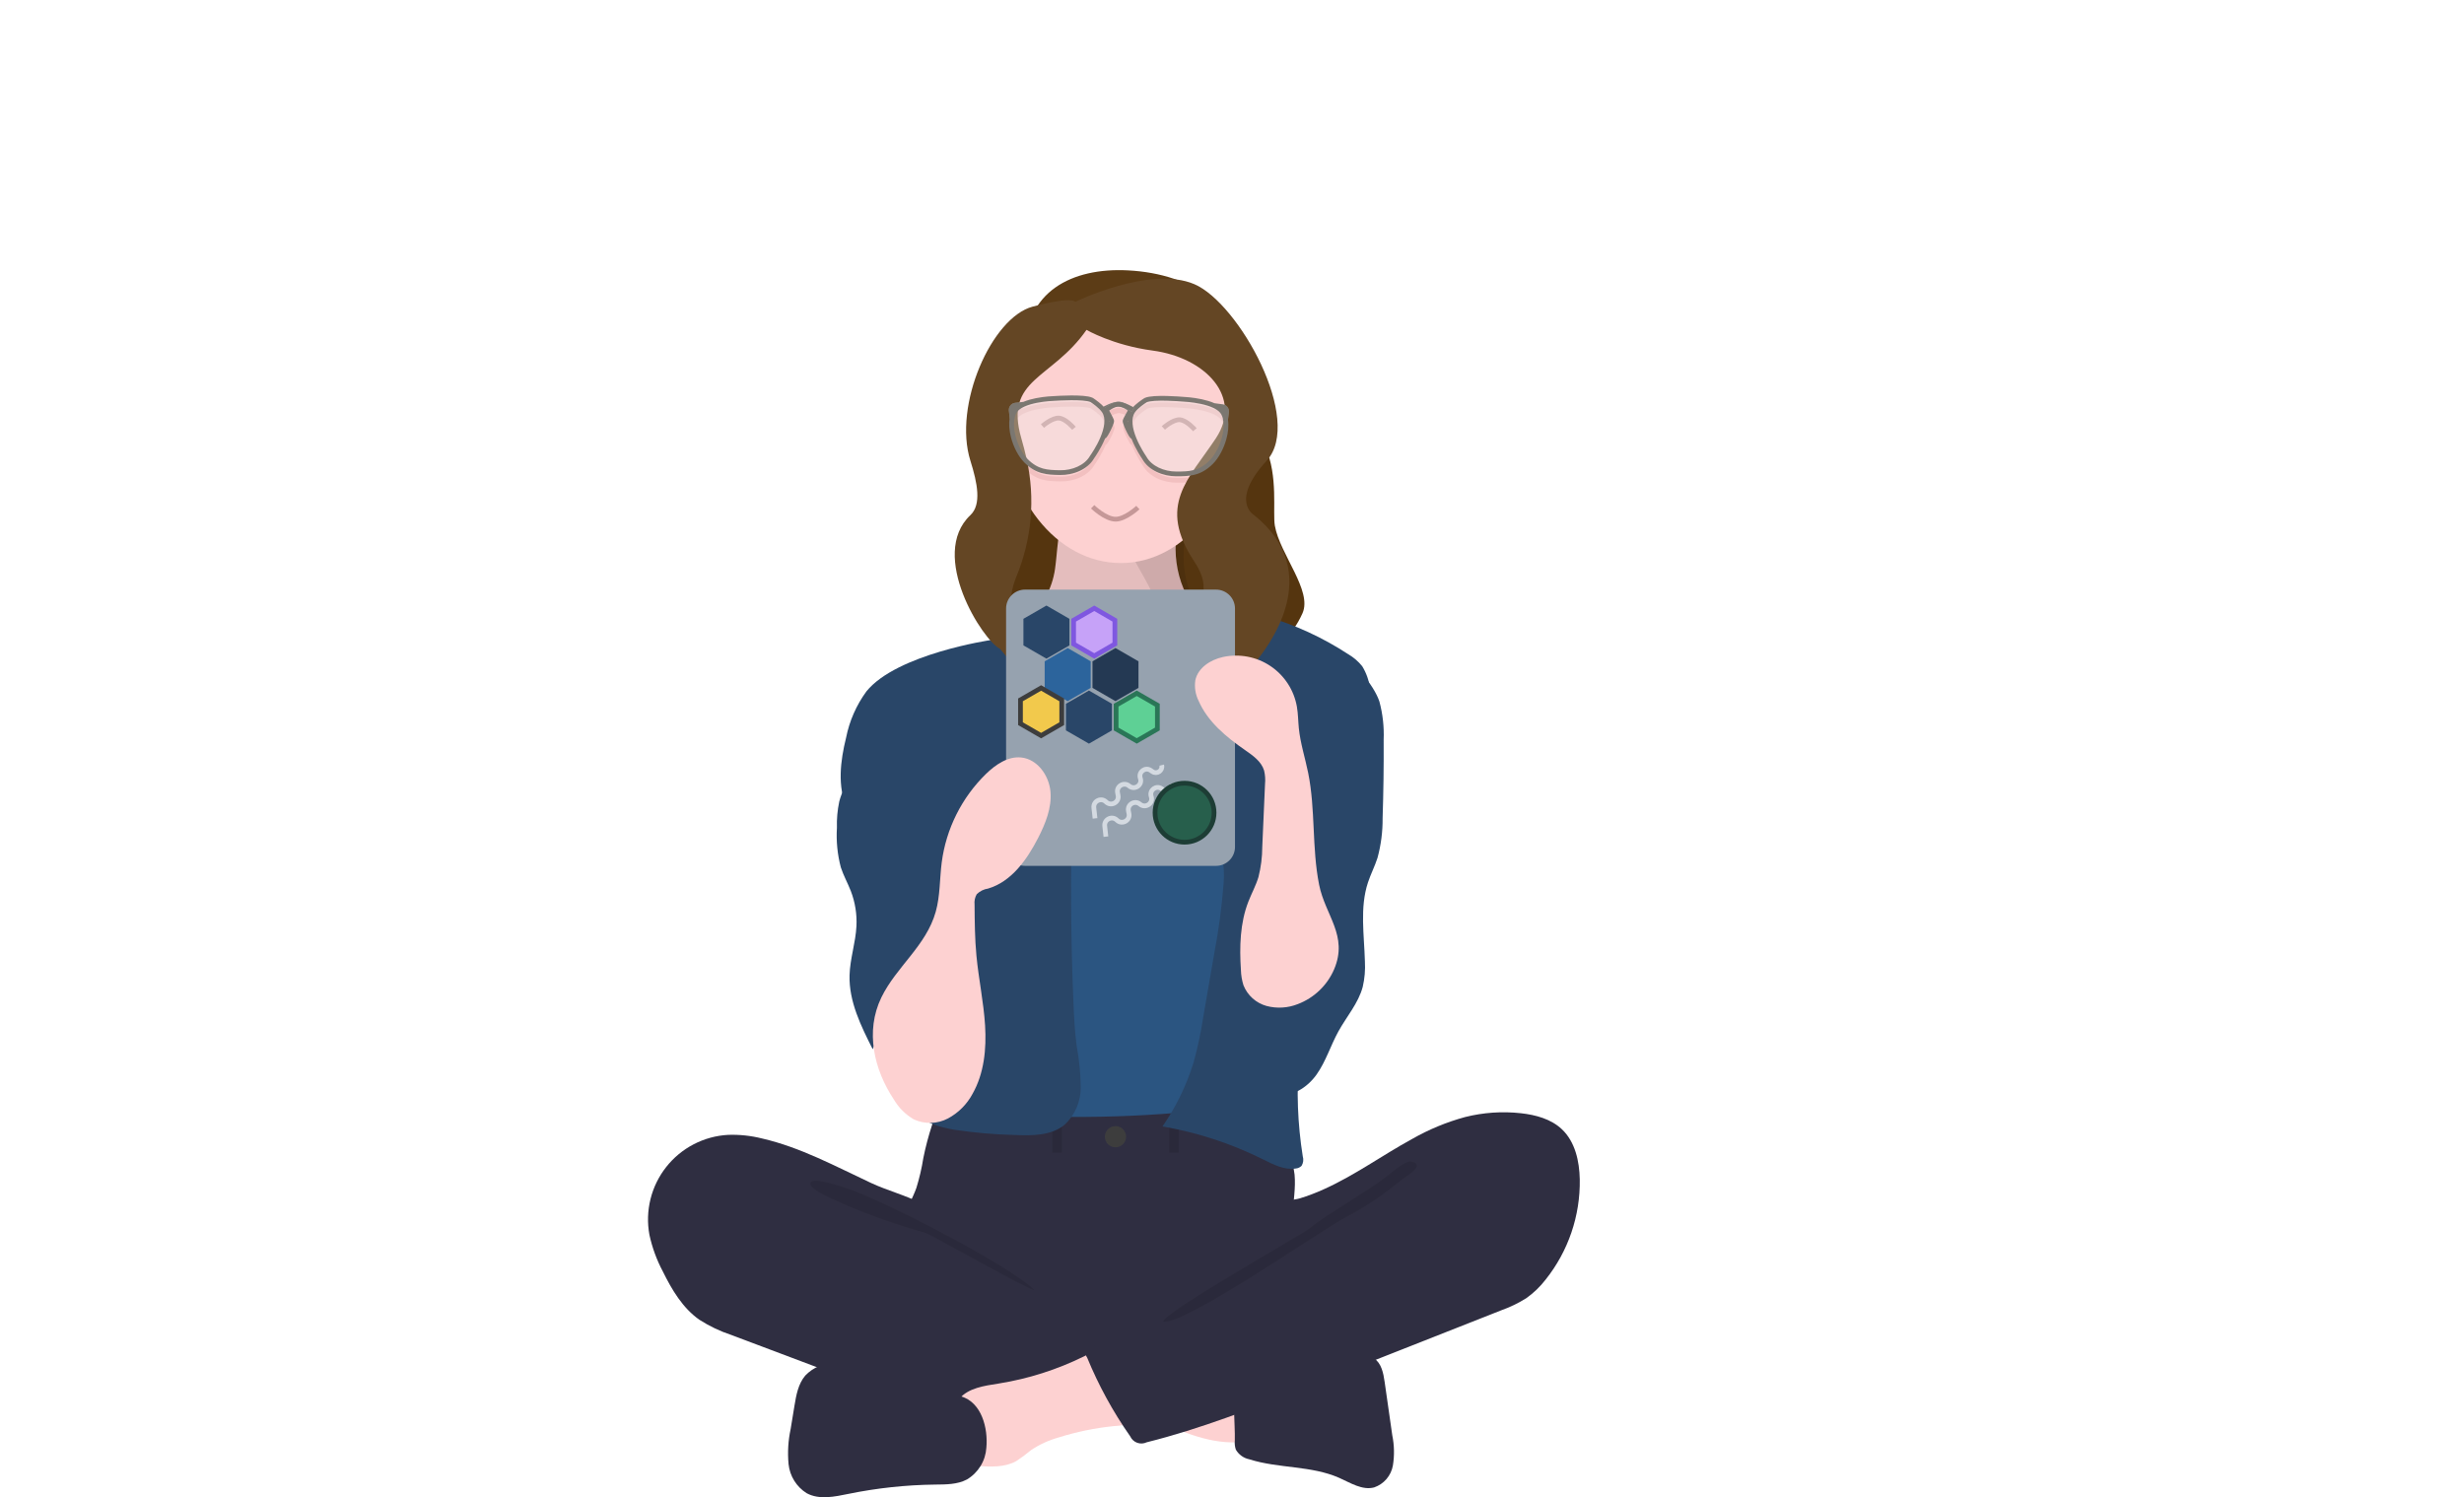 <svg width="520" height="316" viewBox="0 0 520 316" fill="none" xmlns="http://www.w3.org/2000/svg">
<path d="M240.904 79.283L207.118 85.322C207.118 85.322 210.966 99.727 213.93 108.786C216.895 117.846 210.016 121.635 210.123 128.827C210.206 134.374 212.839 139.962 212.839 139.962L250.532 133.11L240.904 79.283Z" fill="#55350F"/>
<path d="M216.817 155.316C218.106 156.809 219.66 158.05 221.401 158.978C223.216 159.728 225.164 160.1 227.128 160.069C231.832 160.201 236.932 159.339 240.205 155.957C244.423 151.597 244.284 144.565 247.591 139.479C247.857 139.018 248.221 138.62 248.656 138.314C249.211 138.012 249.838 137.868 250.469 137.897C254.645 137.858 258.283 140.567 261.566 143.148C263.111 144.211 264.437 145.562 265.472 147.127C266.121 148.393 266.566 149.755 266.789 151.161C268.236 159.152 269.132 167.233 269.47 175.347C269.759 179.822 270.048 184.302 270.027 188.786C269.956 203.559 266.522 218.085 263.108 232.459C262.668 234.311 259.687 236.962 258.002 237.849C258.824 237.803 257.252 238.186 258.002 237.849C248.241 239.163 238.419 239.981 228.575 240.299C224.733 240.358 220.892 240.265 217.052 240.02C216.392 240.011 215.736 239.897 215.111 239.682C214.263 239.275 213.534 238.656 212.995 237.885C207.669 231.173 207.355 221.894 207.389 213.326C207.472 192.379 208.221 171.447 209.634 150.533C209.751 148.807 209.776 146.71 208.533 145.352C210.954 148.941 213.73 152.279 216.817 155.316Z" fill="#2B5581"/>
<path d="M194.863 244.395C194.526 246.529 194.036 248.637 193.398 250.702C192.679 252.723 191.57 254.592 190.913 256.634C188.818 263.142 191.722 270.399 196.36 275.423C200.382 279.762 205.574 282.845 211.309 284.3C215.531 285.203 219.837 285.656 224.155 285.65C236.095 286.055 248.343 286.417 259.656 282.58C263.231 281.337 266.683 279.769 269.97 277.894C271.008 277.4 271.923 276.68 272.647 275.787C273.405 274.479 273.742 272.97 273.613 271.464C273.587 266.402 272.561 261.366 272.805 256.31C272.94 253.51 273.464 250.712 273.206 247.92C272.849 244.749 271.52 241.766 269.403 239.379C267.285 236.993 264.482 235.318 261.376 234.586C258.127 234.085 254.819 234.085 251.57 234.587C243.088 235.402 234.57 235.783 226.05 235.728C217.344 235.672 208.692 234.343 200.029 234.205C197.467 234.164 197.519 234.953 196.703 237.433C195.952 239.715 195.338 242.039 194.863 244.395V244.395Z" fill="#2F2E41"/>
<path d="M244.379 107.624C243.389 101.972 265.96 94.002 262.674 90.257C258.053 88.435 261.752 82.677 257.868 82.774C258.36 82.611 262.061 83.092 264.083 87.505C262.528 91.247 265.928 89.752 267.051 94.367C269.788 100.512 268.551 108.134 269.045 110.956C270.104 117.003 277.006 124.647 274.878 129.427C272.749 134.207 269.267 137.293 265.198 138.006C264.68 138.096 264.162 138.145 263.644 138.159C267.329 136.931 242.562 126.837 244.379 122.198C246.197 117.56 245.369 113.276 244.379 107.624Z" fill="#55350F"/>
<path d="M222.763 119.209C222.547 121.439 221.926 123.583 220.944 125.49C219.684 127.567 217.63 128.754 216.275 130.743C214.235 133.735 214.118 137.946 214.11 141.82C214.102 145.389 214.162 149.195 215.812 152.158C216.987 153.998 218.445 155.548 220.106 156.723C226.294 161.752 232.981 166.872 240.443 167.038C243.534 167.107 246.849 166.144 248.883 163.335C249.762 162.016 250.452 160.53 250.927 158.938C252.835 153.267 253.991 147.269 254.354 141.164C254.629 138.294 254.407 135.386 253.702 132.625C252.795 129.577 250.962 127.069 249.751 124.18C248.319 120.743 247.795 116.86 248.251 113.054C248.311 112.786 248.292 112.501 248.198 112.248C248.098 112.112 247.974 112.006 247.835 111.938C247.695 111.87 247.545 111.842 247.395 111.856L232.601 110.571C231.223 110.489 229.851 110.299 228.493 110.005C227.695 109.809 225.589 108.443 224.828 108.806C223.421 109.479 223.051 117.387 222.763 119.209Z" fill="#FDD1D1"/>
<path d="M160.819 240.281C158.478 239.692 156.066 239.436 153.653 239.519C151.119 239.659 148.643 240.337 146.39 241.508C144.138 242.679 142.161 244.316 140.59 246.311C139.019 248.305 137.891 250.611 137.281 253.075C136.67 255.539 136.591 258.105 137.049 260.602C137.634 263.307 138.589 265.918 139.889 268.361C141.789 272.217 144.068 276.065 147.586 278.537C149.706 279.895 151.988 280.982 154.38 281.77L172.909 288.75C175.634 289.777 178.361 290.804 181.113 291.756C194.943 296.537 209.362 299.403 223.968 300.276C228.413 300.693 232.895 300.466 237.274 299.602C238.333 299.464 239.304 298.939 239.999 298.13C240.353 297.514 240.561 296.826 240.608 296.119L241.748 288.137C242.004 287.025 241.97 285.867 241.651 284.772C240.981 283.485 239.896 282.463 238.572 281.87C226.39 274.873 212.167 271.013 201.913 261.411C199.5 259.15 197.48 255.567 194.547 254.031C191.221 252.29 187.305 251.296 183.867 249.692C176.352 246.184 168.964 242.153 160.819 240.281Z" fill="#2F2E41"/>
<path opacity="0.1" d="M179.319 251.041C185.868 253.093 213.518 267.311 218.258 272.275C217.623 272.504 196.068 260.425 195.422 260.23C189.493 258.602 183.687 256.556 178.048 254.108C176.925 253.588 170.751 251.147 171.031 249.73C171.346 248.131 178.156 250.677 179.319 251.041Z" fill="black"/>
<path d="M261.023 304.416C261.395 304.443 261.764 304.334 262.061 304.11C262.192 303.943 262.288 303.751 262.344 303.545C262.399 303.34 262.414 303.126 262.386 302.916L262.355 292.041C259.149 290.715 255.756 289.897 252.297 289.615L236.278 287.474C236.646 287.523 233.774 294.373 234.214 295.288C234.99 296.9 240.923 298.328 242.598 299.089C248.419 301.735 254.467 304.644 261.023 304.416Z" fill="#FDD1D1"/>
<path d="M210.763 292.004C207.738 292.485 204.362 292.911 202.404 295.266C199.92 298.251 200.977 302.702 202.162 306.401C202.234 306.878 202.402 307.337 202.654 307.748C202.906 308.16 203.239 308.517 203.631 308.797C204.024 309.078 204.469 309.278 204.94 309.383C205.411 309.489 205.899 309.5 206.374 309.414C209.132 309.588 212.068 309.725 214.478 308.372C215.569 307.651 216.62 306.87 217.626 306.032C219.403 304.85 221.357 303.957 223.414 303.386C227.195 302.197 231.088 301.394 235.032 300.992C236.586 300.921 238.124 300.65 239.609 300.185C240.35 299.946 241.027 299.539 241.586 298.997C242.145 298.454 242.571 297.79 242.832 297.056C243.39 295.08 242.242 293.065 241.14 291.332C239.871 289.062 238.223 287.025 236.268 285.31C233.283 282.992 231.807 284.772 228.8 286.255C223.109 289.064 217.029 291.002 210.763 292.004Z" fill="#FDD1D1"/>
<path d="M202.859 294.728L183.654 289.052C181.35 288.25 178.943 287.783 176.507 287.667C175.287 287.617 174.071 287.828 172.939 288.286C171.807 288.743 170.786 289.437 169.944 290.321C168.455 292.069 168.028 294.458 167.657 296.724L166.863 301.571C166.333 304.015 166.183 306.525 166.418 309.015C166.546 310.26 166.956 311.459 167.617 312.522C168.278 313.584 169.173 314.482 170.233 315.147C172.891 316.597 176.148 315.889 179.114 315.282C185.105 314.058 191.199 313.404 197.313 313.331C199.612 313.303 202.023 313.332 204.054 312.255C205.233 311.556 206.224 310.58 206.94 309.411C207.656 308.242 208.075 306.916 208.162 305.549C208.54 301.408 207.16 295.999 202.859 294.728Z" fill="#2F2E41"/>
<path d="M268.571 289.781C271.061 289.345 273.258 287.93 275.644 287.095C279.002 285.919 282.641 285.919 286.198 285.932C287.506 285.813 288.821 286.076 289.982 286.69C291.549 287.734 291.951 289.821 292.217 291.685L293.825 302.929C294.255 305.027 294.299 307.186 293.956 309.299C293.77 310.355 293.305 311.341 292.609 312.155C291.912 312.969 291.01 313.582 289.997 313.929C287.485 314.582 285.023 312.978 282.652 311.924C276.726 309.29 269.837 309.963 263.657 307.995C263.067 307.877 262.508 307.634 262.018 307.284C261.528 306.933 261.118 306.483 260.815 305.962C260.603 305.337 260.528 304.675 260.593 304.019C260.699 300.405 259.937 295.47 261.025 292.015C262.004 288.909 265.792 289.781 268.571 289.781Z" fill="#2F2E41"/>
<path d="M309.212 235.755C313.05 234.793 317.028 234.521 320.96 234.952C324.101 235.298 327.337 236.172 329.63 238.346C332.421 240.992 333.318 245.084 333.393 248.929C333.515 256.587 330.975 264.051 326.206 270.044C325.042 271.56 323.657 272.893 322.098 273.999C320.416 275.052 318.623 275.916 316.752 276.576L275.257 292.942C264.341 297.248 253.386 301.566 242 304.405C241.689 304.555 241.35 304.642 241.005 304.659C240.66 304.677 240.315 304.625 239.99 304.507C239.665 304.389 239.366 304.208 239.113 303.973C238.859 303.738 238.655 303.455 238.512 303.14C234.876 297.947 231.826 292.368 229.418 286.504C229.304 286.365 229.225 286.2 229.188 286.024C229.151 285.847 229.157 285.665 229.206 285.491C229.254 285.318 229.344 285.159 229.467 285.027C229.59 284.896 229.743 284.796 229.913 284.737L259.263 267.873C261.415 266.751 263.421 265.368 265.236 263.757C266.505 262.528 267.543 261.082 268.303 259.487C268.912 258.217 268.968 255.218 269.746 254.279C270.506 253.359 273.109 253.286 274.311 252.924C276.006 252.405 277.667 251.777 279.281 251.045C285.847 248.108 291.693 243.841 297.987 240.402C301.517 238.383 305.289 236.822 309.212 235.755V235.755Z" fill="#2F2E41"/>
<path opacity="0.1" d="M292.574 248.348C287.532 252.136 281.003 255.617 276.005 259.504C274.3 260.83 245.867 276.815 245.465 278.938C250.127 279.724 279.827 258.947 284.076 256.873C288.255 254.653 292.192 252.005 295.825 248.974C296.777 248.235 300.808 246.011 298.077 245.185C296.539 244.72 293.71 247.591 292.574 248.348Z" fill="black"/>
<path d="M223.08 235.427V243.275M247.744 235.427V243.275" stroke="#2A293A" stroke-width="2"/>
<circle cx="235.41" cy="239.911" r="2.242" fill="#3D3D3D"/>
<path d="M249.985 125.001C251.328 126.381 260.255 127.396 261.963 128.285C263.569 129.027 265.246 129.607 266.967 130.017C273.197 131.815 279.123 134.534 284.547 138.086C285.674 138.745 286.671 139.606 287.487 140.625C288.347 142.024 288.901 143.589 289.113 145.218C290.117 149.327 290.617 153.544 290.602 157.774C290.403 162.256 289.053 166.596 287.713 170.877L282.71 186.875C278.975 198.815 275.216 210.874 274.165 223.341C273.584 230.25 273.842 237.205 274.935 244.052C275.038 244.385 275.068 244.736 275.025 245.082C274.981 245.428 274.865 245.761 274.683 246.058C274.353 246.384 273.919 246.584 273.457 246.622C271.042 247 268.705 245.768 266.517 244.679C259.829 241.35 252.692 239.015 245.33 237.746C248.207 233.589 250.426 229.014 251.911 224.181C252.754 221.112 253.417 217.997 253.899 214.851L256.227 201.389C257.174 196.468 257.84 191.497 258.223 186.501C258.399 184.626 258.29 182.735 257.899 180.893C257.363 179.14 256.651 177.445 255.773 175.835C251.937 167.855 250.137 158.749 251.647 150.025C252.307 146.207 253.591 142.384 253.056 138.546C252.541 134.857 252.053 135.379 251.106 131.727L249.985 125.001Z" fill="#294668"/>
<path d="M219.153 127.803C218.272 129.399 209.063 135.09 209.063 135.09C209.063 135.09 189.261 138.007 182.85 145.921C180.726 148.823 179.262 152.155 178.561 155.682C177.342 160.601 176.691 165.966 178.733 170.604C180.698 175.068 184.835 178.153 187.643 182.14C190.726 186.517 192.113 191.832 193.441 197.019C194.422 200.849 195.411 204.774 195.029 208.709C194.595 213.183 192.43 217.279 191.152 221.589C189.873 225.898 189.653 231.031 192.608 234.417C194.78 236.905 198.185 237.892 201.441 238.447C205.61 239.073 209.815 239.439 214.03 239.543C217.751 239.707 221.853 239.739 224.714 237.353C225.785 236.342 226.636 235.121 227.215 233.766C227.794 232.412 228.088 230.953 228.079 229.48C228.045 226.54 227.755 223.609 227.213 220.719C226.816 217.698 226.664 214.65 226.536 211.606C225.964 197.947 225.886 184.279 226.302 170.603C226.511 167.76 226.372 164.903 225.887 162.094C225.089 158.435 223.111 155.166 221.461 151.804C218.164 145.473 216.998 142.213 217.472 135.09L219.153 127.803Z" fill="#294668"/>
<path d="M182.786 158.538C181.037 162.167 178.113 165.259 177.118 169.162C176.731 170.987 176.565 172.851 176.624 174.715C176.451 177.525 176.729 180.344 177.448 183.065C178.003 184.787 178.907 186.374 179.558 188.062C180.465 190.42 180.869 192.941 180.744 195.465C180.569 198.96 179.381 202.354 179.288 205.853C179.142 211.355 181.688 216.528 184.171 221.44C184.796 219.892 185.752 218.5 186.971 217.36C188.191 216.22 189.644 215.36 191.231 214.841C192.817 214.321 194.498 214.155 196.156 214.353C197.813 214.551 199.407 215.109 200.827 215.987C201.396 215.289 201.665 214.394 201.578 213.497C201.761 207.114 201.938 200.73 202.109 194.346C202.378 184.473 202.634 174.467 200.362 164.855C199.509 160.457 197.606 156.33 194.816 152.826C193.276 151.053 188.047 146.384 185.519 148.37C184.382 149.263 184.648 151.694 184.467 152.925C184.196 154.87 183.629 156.763 182.786 158.538Z" fill="#294668"/>
<path d="M291.113 148.079C291.816 150.696 292.117 153.405 292.006 156.113C292.039 161.631 291.966 167.149 291.786 172.666C291.814 175.496 291.452 178.316 290.711 181.047C290.146 182.823 289.275 184.488 288.691 186.258C286.943 191.563 287.898 197.316 288.048 202.899C288.154 204.706 288 206.519 287.59 208.282C286.668 211.743 284.189 214.54 282.458 217.676C280.815 220.655 279.824 223.994 277.861 226.772C275.898 229.551 272.501 231.753 269.207 230.9C266.712 230.253 264.939 228.045 263.713 225.778C261.037 220.793 260.121 215.051 261.115 209.481C262.346 202.705 266.327 196.693 267.762 189.957C269.734 180.707 266.738 171.162 266.827 161.704C266.786 160.222 266.987 158.743 267.422 157.325C268.347 155.227 269.658 153.321 271.286 151.707C273.153 149.542 274.887 147.266 276.48 144.891C277.549 143.296 279.002 139.194 280.898 138.852C285.132 138.091 290.062 144.809 291.113 148.079Z" fill="#294668"/>
<path opacity="0.1" d="M222.765 119.21C222.549 121.439 221.928 123.584 220.946 125.49C219.686 127.567 217.632 128.754 216.277 130.743C214.237 133.735 214.12 137.946 214.112 141.82C214.104 145.389 214.164 149.196 215.814 152.158C216.989 153.998 218.447 155.548 220.108 156.723C226.296 161.752 232.983 166.872 240.445 167.038C243.536 167.107 246.851 166.144 248.885 163.335C249.764 162.016 250.454 160.53 250.929 158.938C252.837 153.267 253.993 147.269 254.356 141.164C254.631 138.294 254.409 135.386 253.704 132.625C252.797 129.577 250.964 127.069 249.753 124.18C248.321 120.744 247.797 116.861 248.252 113.054C248.313 112.786 248.294 112.501 248.2 112.248C248.1 112.112 247.976 112.006 247.837 111.938C247.697 111.87 247.547 111.842 247.397 111.856L232.603 110.571C231.225 110.489 229.853 110.299 228.495 110.005C227.697 109.809 225.591 108.443 224.83 108.806C223.423 109.479 223.053 117.387 222.765 119.21Z" fill="black"/>
<path opacity="0.1" d="M243.26 126.122C243.044 128.351 223.61 125.204 222.627 127.11C221.368 129.188 219.314 130.375 217.959 132.363C215.919 135.356 215.802 139.567 215.793 143.441C215.786 147.01 215.846 150.816 217.496 153.778C218.671 155.618 220.128 157.168 221.789 158.343C227.978 163.373 234.665 168.493 242.126 168.658C245.218 168.727 248.533 167.764 250.567 164.956C251.445 163.637 252.136 162.151 252.61 160.559C254.518 154.887 255.675 148.889 256.038 142.784C256.312 139.914 256.09 137.007 255.385 134.245C254.479 131.198 252.646 128.69 251.435 125.8C250.003 122.364 249.479 118.481 249.934 114.675C249.994 114.407 249.976 114.122 249.881 113.868C249.782 113.733 249.657 113.627 249.518 113.559C249.379 113.491 249.229 113.463 249.079 113.476L234.284 112.192C232.906 112.109 231.534 111.92 230.177 111.625C229.379 111.43 239.536 115.108 238.776 115.472C237.368 116.144 243.549 124.3 243.26 126.122Z" fill="black"/>
<path d="M257.944 76.511C253.818 86.006 247.772 94.551 236.291 94.014C224.809 93.477 216.536 84.784 216.366 74.566C216.148 61.509 226.275 56.459 238.019 57.062C251.893 57.775 262.841 65.242 257.944 76.511Z" fill="#5C3C16"/>
<path d="M236.535 118.835C250.156 118.835 261.199 104.781 261.199 87.445C261.199 80.528 259.441 74.134 256.463 68.947C251.977 61.131 244.161 67.826 235.974 67.826C227.402 67.826 217.477 66.144 215.992 70.068C213.388 75.043 211.871 81.019 211.871 87.445C211.871 104.781 222.913 118.835 236.535 118.835Z" fill="#FDD1D1"/>
<path d="M230.592 106.96C230.592 106.96 233.296 109.591 235.452 109.579C237.517 109.567 240.136 107.124 240.136 107.124" stroke="#C59898"/>
<path fill-rule="evenodd" clip-rule="evenodd" d="M249.657 86.109C249.453 86.091 247.92 85.964 246.243 85.927C245.404 85.909 244.537 85.914 243.786 85.965C243.016 86.017 242.434 86.115 242.121 86.251C242.118 86.253 242.112 86.255 242.097 86.265C241.96 86.351 241.493 86.651 240.976 87.053C240.45 87.463 239.915 87.948 239.607 88.401C239.166 89.049 239.028 89.883 239.113 90.834C239.199 91.784 239.505 92.805 239.898 93.773C240.683 95.709 241.779 97.344 241.971 97.623C242.004 97.671 242.03 97.715 242.055 97.76C243.14 99.717 245.75 100.89 248.374 100.884C249.762 100.881 250.916 100.862 252.017 100.573C253.099 100.288 254.153 99.735 255.3 98.618C256.424 97.525 257.422 95.684 257.95 93.773C258.308 92.478 258.434 91.216 258.279 90.17L258.232 90.17L258.165 89.617C258.086 89.323 257.979 89.052 257.844 88.81C257.595 88.363 257.133 87.966 256.504 87.623L256.236 87.485C256.218 87.476 256.201 87.468 256.183 87.459C255.398 87.085 254.461 86.809 253.533 86.608C251.679 86.207 249.942 86.123 249.727 86.113C249.703 86.112 249.682 86.111 249.657 86.109ZM256.403 86.46C255.572 86.09 254.636 85.824 253.745 85.631C251.809 85.212 250.006 85.124 249.769 85.114C249.758 85.114 249.752 85.113 249.742 85.112C249.53 85.094 247.973 84.965 246.265 84.928C245.411 84.909 244.511 84.913 243.719 84.967C242.946 85.02 242.208 85.123 241.722 85.334C241.661 85.361 241.61 85.39 241.566 85.418C241.413 85.514 240.915 85.833 240.361 86.265C239.931 86.601 239.441 87.024 239.057 87.477C238.92 87.367 238.764 87.248 238.595 87.127C238.013 86.712 237.178 86.211 236.39 86.145C235.614 86.08 234.688 86.402 234.02 86.69C233.673 86.84 233.368 86.993 233.151 87.109C233.042 87.167 232.954 87.215 232.893 87.25C232.862 87.267 232.838 87.281 232.821 87.291L232.802 87.302L232.796 87.305L232.795 87.306L232.794 87.307L232.794 87.307C232.794 87.307 232.794 87.307 233.05 87.737C233.305 88.166 233.305 88.166 233.305 88.166L233.306 88.166L233.309 88.164L233.324 88.155C233.337 88.147 233.358 88.136 233.385 88.12C233.439 88.09 233.519 88.045 233.619 87.992C233.82 87.886 234.1 87.745 234.417 87.609C235.078 87.323 235.801 87.099 236.307 87.141C236.801 87.183 237.441 87.532 238.014 87.941C238.047 87.965 238.079 87.988 238.111 88.011L238.088 88.051C237.988 88.225 237.853 88.461 237.715 88.709C237.578 88.957 237.435 89.22 237.32 89.447C237.217 89.652 237.104 89.886 237.065 90.046C237.034 90.173 237.044 90.297 237.055 90.38C237.067 90.472 237.089 90.57 237.116 90.666C237.168 90.859 237.248 91.082 237.34 91.312C237.525 91.775 237.774 92.306 238.004 92.75C238.119 92.973 238.231 93.178 238.331 93.345C238.422 93.498 238.524 93.657 238.618 93.758C238.642 93.785 238.686 93.829 238.745 93.867C238.761 93.878 238.811 93.911 238.885 93.933C238.913 94.006 238.942 94.078 238.971 94.149C239.797 96.184 240.94 97.889 241.146 98.189C241.157 98.205 241.167 98.221 241.18 98.245C242.5 100.625 245.526 101.891 248.377 101.884C249.748 101.881 251.027 101.867 252.271 101.54C253.533 101.208 254.737 100.562 255.997 99.335C257.281 98.086 258.352 96.072 258.914 94.039C259.296 92.659 259.461 91.203 259.254 89.933L259.45 88.368C259.552 87.551 258.977 86.805 258.161 86.695L256.403 86.46ZM238.091 90.439C238.087 90.426 238.084 90.414 238.08 90.402C238.062 90.335 238.052 90.287 238.047 90.254C238.054 90.236 238.066 90.208 238.083 90.168C238.086 90.162 238.089 90.155 238.092 90.149C238.089 90.245 238.089 90.342 238.091 90.439ZM238.044 90.227C238.044 90.227 238.044 90.228 238.044 90.23L238.044 90.227Z" fill="#F2C0C0"/>
<path fill-rule="evenodd" clip-rule="evenodd" d="M222.771 85.947C222.975 85.933 224.496 85.832 226.159 85.824C226.991 85.819 227.85 85.838 228.593 85.901C229.356 85.966 229.931 86.073 230.238 86.212C230.241 86.214 230.247 86.216 230.262 86.226C230.397 86.314 230.855 86.619 231.36 87.027C231.874 87.442 232.396 87.931 232.694 88.384C233.119 89.032 233.243 89.86 233.142 90.8C233.042 91.74 232.722 92.746 232.317 93.7C231.507 95.605 230.394 97.208 230.198 97.483C230.164 97.53 230.138 97.573 230.112 97.618C229.004 99.539 226.399 100.658 223.799 100.609C222.423 100.582 221.28 100.545 220.194 100.24C219.126 99.941 218.091 99.374 216.972 98.249C215.877 97.147 214.918 95.307 214.426 93.403C214.093 92.114 213.989 90.861 214.16 89.827L214.203 89.828L214.275 89.306C214.359 89.007 214.471 88.732 214.613 88.488C214.908 87.978 215.488 87.54 216.28 87.178C217.063 86.82 217.997 86.562 218.92 86.378C220.764 86.011 222.487 85.956 222.702 85.95C222.725 85.95 222.746 85.949 222.771 85.947ZM216.078 86.174C216.907 85.822 217.839 85.574 218.725 85.398C220.651 85.014 222.44 84.957 222.676 84.951C222.687 84.951 222.693 84.95 222.703 84.95C222.914 84.935 224.46 84.832 226.154 84.824C227 84.819 227.893 84.838 228.678 84.905C229.443 84.97 230.173 85.084 230.652 85.302C230.713 85.33 230.763 85.359 230.807 85.388C230.958 85.486 231.447 85.812 231.988 86.248C232.408 86.587 232.885 87.013 233.257 87.467C233.393 87.362 233.548 87.247 233.716 87.131C234.3 86.729 235.137 86.246 235.92 86.193C236.692 86.141 237.606 86.477 238.263 86.774C238.605 86.928 238.905 87.085 239.119 87.203C239.226 87.262 239.312 87.312 239.372 87.347C239.402 87.365 239.426 87.379 239.442 87.389L239.461 87.401L239.467 87.404L239.468 87.405L239.469 87.405L239.469 87.405C239.469 87.406 239.469 87.406 239.206 87.831C238.944 88.256 238.944 88.256 238.944 88.256L238.943 88.256L238.94 88.254L238.925 88.245C238.912 88.237 238.892 88.225 238.865 88.209C238.812 88.178 238.734 88.133 238.636 88.079C238.438 87.97 238.163 87.826 237.852 87.685C237.201 87.391 236.488 87.157 235.987 87.191C235.498 87.224 234.858 87.559 234.283 87.955C234.252 87.977 234.221 87.999 234.19 88.02L234.21 88.057C234.307 88.231 234.437 88.468 234.569 88.716C234.701 88.964 234.838 89.227 234.949 89.454C235.048 89.659 235.156 89.894 235.192 90.053C235.221 90.18 235.209 90.304 235.197 90.386C235.183 90.478 235.159 90.575 235.132 90.669C235.076 90.86 234.993 91.08 234.898 91.307C234.708 91.763 234.452 92.285 234.216 92.722C234.099 92.941 233.984 93.142 233.882 93.306C233.789 93.456 233.685 93.613 233.59 93.712C233.565 93.738 233.521 93.781 233.462 93.819C233.445 93.829 233.397 93.86 233.325 93.881C233.296 93.951 233.267 94.022 233.237 94.091C232.385 96.095 231.223 97.766 231.014 98.062C231.002 98.078 230.992 98.094 230.978 98.118C229.629 100.458 226.607 101.662 223.78 101.609C222.42 101.583 221.152 101.548 219.924 101.203C218.677 100.853 217.494 100.192 216.263 98.955C215.01 97.694 213.982 95.679 213.458 93.654C213.104 92.284 212.964 90.842 213.186 89.588L213.018 88.03C212.929 87.211 213.517 86.474 214.334 86.379L216.078 86.174ZM234.172 90.387C234.191 90.323 234.202 90.276 234.207 90.245C234.2 90.227 234.19 90.201 234.175 90.165C234.175 90.239 234.175 90.313 234.172 90.387ZM234.21 90.217C234.21 90.217 234.21 90.218 234.21 90.22L234.21 90.217Z" fill="#F2C0C0"/>
<path d="M219.999 89.927C219.999 89.927 222.03 88.108 223.528 88.25C224.964 88.386 226.644 90.393 226.644 90.393" stroke="#C59898"/>
<path d="M245.514 90.325C245.514 90.325 247.52 88.477 249.02 88.598C250.457 88.714 252.165 90.696 252.165 90.696" stroke="#C59898"/>
<path d="M226.914 63.716C226.914 63.716 226.536 62.445 217.931 64.716C209.325 66.987 201.093 85.484 204.793 97.243C206.284 101.982 207.172 106.476 204.793 108.72C195.866 117.141 207.441 135.229 211.048 136.939C217.19 144.451 222.016 150.255 216.929 143.172C216.929 143.172 210.609 131.232 214.437 121.85C217.754 113.858 218.52 105.245 216.66 96.858C216.338 95.443 215.964 93.982 215.533 92.489C211.875 79.841 221.961 80.158 229.294 69.62C229.294 69.62 234.853 72.871 243.262 73.992C254.472 75.487 262.325 83.844 256.608 92.489C250.892 101.134 244.115 106.571 252.055 118.528C259.995 130.485 241.265 131.674 240.87 140.122C240.474 148.57 246.358 145.994 249.69 149.918C253.935 154.919 244.267 157.363 247.185 163.118C250.255 169.17 255.033 179.373 255.033 179.373C257.729 180.748 254.839 177.448 256.608 174.889C260.244 169.628 257.958 168.2 255.033 164.799C252.108 161.398 261.989 143.304 264.65 140.122C267.311 136.939 280.011 121.009 264.65 108.705C264.65 108.705 259.474 105.789 267.311 97.243C275.148 88.698 261.43 63.981 252.055 59.978C242.681 55.975 226.914 63.716 226.914 63.716Z" fill="#644624"/>
<path fill-rule="evenodd" clip-rule="evenodd" d="M236.204 85.783C235.698 85.74 234.975 85.965 234.314 86.25C233.997 86.387 233.717 86.527 233.517 86.634C233.416 86.687 233.337 86.731 233.283 86.762C233.255 86.777 233.235 86.789 233.221 86.797L233.207 86.805L233.203 86.807L233.203 86.808C233.203 86.808 233.203 86.808 232.947 86.378C232.691 85.948 232.691 85.948 232.691 85.948L232.692 85.948L232.692 85.948L232.694 85.947L232.699 85.944L232.719 85.932C232.735 85.923 232.759 85.909 232.79 85.891C232.851 85.857 232.939 85.808 233.048 85.75C233.266 85.635 233.57 85.482 233.918 85.332C234.586 85.044 235.512 84.721 236.288 84.786C237.076 84.852 237.91 85.353 238.492 85.768C238.796 85.985 239.057 86.197 239.241 86.355C239.275 86.384 239.307 86.412 239.335 86.437C240.121 85.511 241.464 84.646 241.724 84.483C241.754 84.464 241.782 84.448 241.815 84.434C243.412 83.739 249.177 84.217 249.593 84.252C249.61 84.254 249.623 84.255 249.641 84.255C249.971 84.27 253.606 84.448 256.103 85.563L256.251 85.094L258.058 85.337C258.874 85.446 259.45 86.193 259.347 87.01L259.122 88.813L258.677 88.812C259.063 91.668 257.535 95.68 255.542 97.619C253.133 99.961 251.028 100.019 248.268 100.026C245.531 100.032 242.713 98.813 241.51 96.644C241.491 96.609 241.473 96.58 241.451 96.547C241.248 96.251 240.083 94.514 239.274 92.471C239.225 92.515 239.161 92.553 239.079 92.577C238.849 92.645 238.674 92.531 238.64 92.509C238.581 92.47 238.538 92.426 238.513 92.4C238.419 92.299 238.317 92.14 238.226 91.986C238.127 91.82 238.014 91.614 237.899 91.392C237.669 90.948 237.42 90.417 237.235 89.954C237.143 89.724 237.064 89.5 237.011 89.308C236.985 89.212 236.962 89.114 236.95 89.021C236.939 88.939 236.929 88.814 236.961 88.687C237 88.528 237.112 88.293 237.216 88.089C237.33 87.862 237.473 87.599 237.611 87.351C237.748 87.103 237.883 86.866 237.983 86.692L238.007 86.651C237.976 86.629 237.944 86.606 237.912 86.583C237.339 86.174 236.698 85.824 236.204 85.783ZM238.741 90.842C238.536 90.44 238.322 89.979 238.164 89.584C238.079 89.37 238.014 89.185 237.975 89.044C237.957 88.977 237.947 88.928 237.942 88.896C237.949 88.877 237.961 88.849 237.978 88.81C238.011 88.737 238.055 88.646 238.108 88.54C238.214 88.33 238.35 88.079 238.485 87.836C238.594 87.639 238.702 87.448 238.792 87.292C238.793 87.293 238.794 87.294 238.795 87.295C238.351 88.324 238.424 89.585 238.741 90.842ZM237.939 88.868C237.939 88.868 237.939 88.869 237.94 88.871L237.939 88.868Z" fill="#EBEBEB" fill-opacity="0.34"/>
<path fill-rule="evenodd" clip-rule="evenodd" d="M249.552 84.751C249.348 84.733 247.815 84.606 246.137 84.569C245.298 84.551 244.431 84.555 243.681 84.606C242.91 84.659 242.328 84.757 242.016 84.893C242.012 84.894 242.007 84.897 241.992 84.906C241.854 84.992 241.387 85.292 240.871 85.695C240.345 86.105 239.809 86.59 239.501 87.043C239.061 87.691 238.922 88.525 239.008 89.475C239.093 90.425 239.399 91.446 239.792 92.415C240.578 94.35 241.674 95.985 241.865 96.264C241.898 96.313 241.924 96.356 241.949 96.401C243.035 98.359 245.645 99.532 248.269 99.525C249.657 99.522 250.81 99.504 251.911 99.214C252.994 98.93 254.047 98.376 255.195 97.26C256.319 96.166 257.317 94.326 257.845 92.414C258.203 91.12 258.328 89.857 258.173 88.811L258.126 88.811L258.059 88.259C257.98 87.965 257.874 87.694 257.739 87.452C257.49 87.004 257.027 86.608 256.399 86.265L256.131 86.126C256.113 86.118 256.095 86.109 256.077 86.101C255.293 85.726 254.356 85.451 253.428 85.25C251.574 84.849 249.837 84.764 249.621 84.755C249.598 84.754 249.577 84.753 249.552 84.751ZM256.297 85.101C255.466 84.731 254.53 84.465 253.639 84.272C251.703 83.854 249.9 83.766 249.664 83.756C249.652 83.755 249.646 83.755 249.637 83.754C249.425 83.736 247.868 83.607 246.159 83.569C245.306 83.551 244.406 83.555 243.613 83.609C242.841 83.661 242.103 83.764 241.617 83.976C241.556 84.002 241.505 84.031 241.46 84.059C241.307 84.155 240.809 84.475 240.256 84.906C239.825 85.242 239.335 85.665 238.952 86.118C238.815 86.009 238.659 85.889 238.49 85.769C237.908 85.353 237.073 84.852 236.285 84.786C235.509 84.721 234.583 85.044 233.915 85.332C233.567 85.482 233.263 85.635 233.045 85.75C232.936 85.808 232.848 85.857 232.787 85.892C232.757 85.909 232.733 85.923 232.716 85.932L232.696 85.944L232.691 85.947L232.689 85.948L232.689 85.948L232.689 85.948C232.689 85.948 232.688 85.948 232.944 86.378C233.2 86.808 233.2 86.808 233.2 86.808L233.2 86.808L233.204 86.806L233.218 86.797C233.232 86.789 233.253 86.777 233.28 86.762C233.334 86.731 233.414 86.687 233.514 86.634C233.714 86.527 233.994 86.387 234.311 86.25C234.972 85.965 235.696 85.74 236.201 85.783C236.695 85.824 237.336 86.174 237.909 86.583C237.942 86.606 237.974 86.629 238.006 86.653L237.983 86.692C237.883 86.866 237.748 87.102 237.61 87.351C237.472 87.598 237.33 87.862 237.215 88.089C237.111 88.293 236.999 88.528 236.96 88.687C236.929 88.814 236.939 88.939 236.95 89.021C236.962 89.114 236.984 89.212 237.01 89.308C237.063 89.5 237.143 89.724 237.235 89.954C237.419 90.417 237.668 90.948 237.898 91.392C238.013 91.614 238.126 91.819 238.225 91.986C238.316 92.139 238.419 92.299 238.512 92.4C238.537 92.426 238.58 92.47 238.639 92.509C238.656 92.52 238.706 92.552 238.78 92.575C238.808 92.647 238.837 92.719 238.866 92.791C239.691 94.826 240.835 96.53 241.04 96.83C241.052 96.847 241.061 96.862 241.075 96.886C242.395 99.267 245.42 100.532 248.271 100.526C249.643 100.522 250.922 100.508 252.165 100.182C253.428 99.85 254.631 99.203 255.892 97.977C257.176 96.728 258.247 94.714 258.809 92.681C259.19 91.301 259.355 89.845 259.149 88.575L259.345 87.01C259.447 86.193 258.871 85.446 258.055 85.337L256.297 85.101ZM237.985 89.081C237.982 89.068 237.978 89.056 237.975 89.044C237.956 88.977 237.946 88.928 237.942 88.896C237.949 88.877 237.96 88.849 237.978 88.81C237.98 88.804 237.983 88.797 237.986 88.79C237.984 88.887 237.983 88.984 237.985 89.081ZM237.939 88.868C237.939 88.868 237.939 88.869 237.939 88.871L237.939 88.868Z" fill="#7B7771"/>
<path fill-rule="evenodd" clip-rule="evenodd" d="M235.881 85.833C236.382 85.799 237.094 86.033 237.745 86.327C238.057 86.468 238.332 86.612 238.529 86.72C238.628 86.775 238.706 86.82 238.759 86.851C238.786 86.867 238.806 86.879 238.819 86.887L238.834 86.896L238.837 86.898L238.837 86.898C238.837 86.898 238.837 86.898 239.1 86.472C239.363 86.047 239.363 86.047 239.363 86.047L239.363 86.047L239.362 86.047L239.361 86.046L239.355 86.042L239.336 86.031C239.32 86.021 239.296 86.007 239.266 85.989C239.206 85.954 239.12 85.904 239.012 85.845C238.799 85.727 238.499 85.57 238.157 85.415C237.499 85.119 236.586 84.783 235.814 84.835C235.031 84.888 234.194 85.371 233.61 85.773C233.305 85.983 233.043 86.189 232.857 86.343C232.823 86.371 232.791 86.398 232.762 86.423C231.998 85.493 230.684 84.615 230.428 84.449C230.399 84.429 230.371 84.413 230.339 84.399C228.766 83.683 223.045 84.061 222.631 84.09C222.613 84.091 222.6 84.092 222.583 84.092C222.253 84.101 218.649 84.217 216.155 85.281L216.016 84.811L214.228 85.02C213.41 85.116 212.823 85.853 212.911 86.671L213.104 88.455L213.549 88.462C213.119 91.287 214.567 95.288 216.512 97.244C218.861 99.606 220.947 99.698 223.683 99.75C226.397 99.802 229.21 98.64 230.439 96.509C230.459 96.475 230.477 96.446 230.5 96.414C230.706 96.123 231.889 94.421 232.724 92.411C232.773 92.456 232.836 92.496 232.917 92.521C233.147 92.593 233.324 92.482 233.358 92.46C233.417 92.423 233.461 92.38 233.486 92.354C233.581 92.255 233.685 92.098 233.778 91.948C233.88 91.784 233.995 91.582 234.112 91.364C234.348 90.927 234.604 90.404 234.794 89.949C234.889 89.722 234.972 89.501 235.028 89.311C235.055 89.216 235.079 89.12 235.093 89.028C235.105 88.946 235.117 88.822 235.088 88.695C235.052 88.536 234.944 88.301 234.844 88.096C234.734 87.869 234.597 87.606 234.465 87.358C234.332 87.109 234.203 86.873 234.106 86.699L234.085 86.661C234.115 86.639 234.146 86.618 234.177 86.597C234.752 86.201 235.392 85.865 235.881 85.833ZM233.283 90.793C233.492 90.4 233.71 89.95 233.872 89.563C233.96 89.352 234.027 89.171 234.068 89.031C234.087 88.966 234.097 88.918 234.103 88.887C234.096 88.868 234.085 88.841 234.069 88.802C234.038 88.729 233.996 88.638 233.945 88.533C233.843 88.322 233.713 88.072 233.583 87.829C233.478 87.633 233.375 87.444 233.29 87.288C233.289 87.289 233.289 87.289 233.288 87.29C233.708 88.315 233.616 89.558 233.283 90.793ZM234.106 88.859C234.106 88.859 234.106 88.86 234.106 88.862L234.106 88.859Z" fill="#EBEBEB" fill-opacity="0.34"/>
<path fill-rule="evenodd" clip-rule="evenodd" d="M222.668 84.589C222.871 84.575 224.393 84.474 226.056 84.465C226.888 84.461 227.747 84.48 228.49 84.543C229.253 84.607 229.827 84.714 230.134 84.854C230.138 84.855 230.143 84.858 230.158 84.868C230.293 84.956 230.751 85.261 231.257 85.668C231.771 86.083 232.293 86.573 232.59 87.026C233.016 87.674 233.139 88.502 233.039 89.442C232.939 90.382 232.619 91.388 232.214 92.341C231.403 94.247 230.29 95.85 230.095 96.124C230.061 96.172 230.034 96.215 230.009 96.26C228.901 98.18 226.296 99.3 223.695 99.25C222.319 99.224 221.177 99.187 220.09 98.882C219.023 98.582 217.988 98.016 216.869 96.891C215.773 95.789 214.815 93.948 214.322 92.045C213.989 90.755 213.886 89.503 214.057 88.469L214.1 88.469L214.172 87.947C214.256 87.648 214.368 87.374 214.509 87.13C214.805 86.62 215.385 86.182 216.177 85.82C216.96 85.461 217.893 85.204 218.816 85.02C220.66 84.653 222.384 84.598 222.598 84.592C222.622 84.591 222.642 84.591 222.668 84.589ZM215.975 84.816C216.804 84.464 217.735 84.215 218.621 84.039C220.548 83.656 222.337 83.599 222.572 83.592C222.584 83.592 222.59 83.592 222.599 83.591C222.81 83.577 224.356 83.474 226.05 83.465C226.897 83.461 227.789 83.48 228.574 83.546C229.339 83.611 230.069 83.725 230.548 83.944C230.609 83.971 230.66 84.001 230.704 84.03C230.854 84.128 231.343 84.453 231.885 84.89C232.304 85.229 232.781 85.655 233.153 86.109C233.29 86.003 233.445 85.889 233.613 85.773C234.197 85.371 235.033 84.887 235.817 84.835C236.588 84.783 237.502 85.118 238.16 85.415C238.502 85.57 238.801 85.727 239.015 85.845C239.122 85.904 239.209 85.954 239.269 85.989C239.299 86.007 239.322 86.021 239.339 86.031L239.358 86.042L239.363 86.046L239.365 86.047L239.366 86.047L239.366 86.047C239.366 86.047 239.366 86.047 239.103 86.472C238.84 86.898 238.84 86.898 238.84 86.898L238.84 86.897L238.837 86.896L238.822 86.887C238.809 86.879 238.788 86.867 238.762 86.851C238.709 86.82 238.63 86.775 238.532 86.72C238.335 86.612 238.06 86.468 237.748 86.327C237.097 86.033 236.385 85.799 235.884 85.833C235.395 85.865 234.755 86.201 234.18 86.597C234.148 86.618 234.117 86.64 234.086 86.662L234.107 86.699C234.203 86.873 234.333 87.109 234.466 87.358C234.598 87.606 234.735 87.869 234.845 88.096C234.944 88.301 235.052 88.535 235.088 88.695C235.117 88.822 235.105 88.945 235.093 89.027C235.079 89.12 235.056 89.216 235.028 89.311C234.973 89.501 234.89 89.722 234.795 89.948C234.604 90.404 234.348 90.927 234.113 91.364C233.995 91.582 233.88 91.784 233.779 91.948C233.686 92.098 233.582 92.255 233.487 92.354C233.462 92.379 233.418 92.423 233.358 92.46C233.342 92.471 233.293 92.501 233.221 92.523C233.193 92.593 233.163 92.663 233.134 92.733C232.282 94.737 231.12 96.408 230.91 96.704C230.898 96.72 230.889 96.735 230.875 96.759C229.525 99.099 226.503 100.304 223.676 100.25C222.317 100.224 221.048 100.189 219.82 99.845C218.573 99.495 217.39 98.834 216.16 97.596C214.907 96.336 213.878 94.32 213.354 92.295C213 90.925 212.86 89.483 213.083 88.23L212.914 86.671C212.825 85.853 213.413 85.116 214.231 85.02L215.975 84.816ZM234.069 89.028C234.088 88.965 234.098 88.918 234.103 88.887C234.097 88.869 234.087 88.843 234.071 88.807C234.072 88.88 234.071 88.954 234.069 89.028ZM234.106 88.859C234.107 88.859 234.106 88.86 234.106 88.862L234.106 88.859Z" fill="#7B7771"/>
<path d="M256.632 124.44H216.322C214.113 124.44 212.322 126.231 212.322 128.44V178.744C212.322 180.954 214.113 182.744 216.322 182.744H256.632C258.841 182.744 260.632 180.954 260.632 178.744V128.44C260.632 126.231 258.841 124.44 256.632 124.44Z" fill="#96A2AF"/>
<path d="M188.659 232.086C189.675 233.812 191.118 235.248 192.85 236.254C193.986 236.773 195.226 237.026 196.474 236.992C197.723 236.959 198.947 236.64 200.054 236.061C202.264 234.876 204.073 233.062 205.252 230.849C207.692 226.541 208.197 221.385 207.893 216.443C207.588 211.501 206.533 206.635 206.066 201.706C205.727 198.123 205.699 194.518 205.672 190.919C205.587 190.162 205.746 189.398 206.125 188.738C206.777 188.089 207.621 187.668 208.532 187.536C213.456 186.073 216.724 181.457 219.068 176.886C220.632 173.834 221.993 170.497 221.691 167.08C221.389 163.663 218.934 160.221 215.521 159.873C212.708 159.585 210.11 161.372 208.081 163.342C202.962 168.341 199.672 174.916 198.74 182.01C198.294 185.484 198.422 189.053 197.477 192.426C195.46 199.627 189.147 204.042 186.001 210.522C182.535 217.662 184.448 225.768 188.659 232.086Z" fill="#FDD1D1"/>
<path d="M281.555 204.574C280.837 206.244 279.792 207.753 278.481 209.013C277.17 210.272 275.62 211.257 273.923 211.907C271.813 212.755 269.486 212.897 267.288 212.314C266.199 212.011 265.193 211.462 264.35 210.708C263.507 209.954 262.85 209.016 262.428 207.966C262.092 206.909 261.908 205.81 261.881 204.701C261.565 199.845 261.687 194.84 263.451 190.305C264.131 188.556 265.049 186.897 265.586 185.098C266.113 183.021 266.383 180.886 266.389 178.743L266.969 165.493C267.065 164.531 266.999 163.56 266.772 162.62C266.194 160.703 264.402 159.457 262.758 158.313C258.787 155.552 254.864 152.33 252.94 147.893C252.279 146.557 252.042 145.051 252.261 143.577C252.804 140.945 255.459 139.242 258.083 138.668C259.801 138.293 261.576 138.269 263.303 138.598C265.029 138.927 266.672 139.602 268.131 140.582C269.589 141.563 270.835 142.829 271.791 144.303C272.748 145.778 273.396 147.431 273.697 149.163C273.956 150.658 273.953 152.186 274.105 153.696C274.427 156.899 275.444 159.987 276.08 163.143C277.647 170.916 276.835 178.952 278.385 186.724C279.68 193.223 284.566 197.463 281.555 204.574Z" fill="#FDD1D1"/>
<path d="M231.093 172.728L230.844 170.485C230.687 169.068 232.397 168.239 233.412 169.241V169.241C234.47 170.287 236.244 169.338 235.961 167.877L235.847 167.29C235.579 165.908 237.211 164.969 238.287 165.877V165.877C239.419 166.832 241.112 165.731 240.672 164.317L240.64 164.217C240.232 162.909 241.704 161.821 242.835 162.595L243.206 162.849C244.174 163.511 245.446 162.625 245.161 161.488V161.488" stroke="#D4DAE1"/>
<path d="M233.39 176.581L233.141 174.337C232.984 172.92 234.694 172.092 235.709 173.094V173.094C236.767 174.139 238.541 173.19 238.258 171.729L238.144 171.142C237.876 169.76 239.508 168.821 240.584 169.729V169.729C241.716 170.684 243.409 169.583 242.968 168.17L242.937 168.069C242.529 166.761 244.001 165.674 245.131 166.447L245.503 166.701C246.47 167.363 247.743 166.477 247.458 165.34V165.34" stroke="#D4DAE1"/>
<path d="M220.838 127.803L225.692 130.606V136.212L220.838 139.014L215.983 136.212V130.606L220.838 127.803Z" fill="#294668"/>
<path d="M229.809 145.741L234.663 148.543V154.149L229.809 156.952L224.954 154.149V148.543L229.809 145.741Z" fill="#294668"/>
<path d="M225.322 136.772L230.177 139.575V145.18L225.322 147.983L220.468 145.18V139.575L225.322 136.772Z" fill="#2C649C"/>
<path d="M235.542 148.832L239.896 146.318L244.251 148.832V153.86L239.896 156.374L235.542 153.86V148.832Z" fill="#5ED095" stroke="#2A7657"/>
<path d="M235.41 136.772L240.265 139.575V145.18L235.41 147.983L230.556 145.18V139.575L235.41 136.772Z" fill="#243953"/>
<path d="M226.573 130.895L230.928 128.381L235.282 130.895V135.923L230.928 138.437L226.573 135.923V130.895Z" fill="#C6A2F8" stroke="#7F57E0"/>
<path d="M215.36 147.711L219.715 145.197L224.069 147.711V152.739L219.715 155.253L215.36 152.739V147.711Z" fill="#F2C94C" stroke="#3D3D3D"/>
<circle cx="249.986" cy="171.526" r="6.226" fill="#275F4C" stroke="#1D3D35"/>
</svg>

